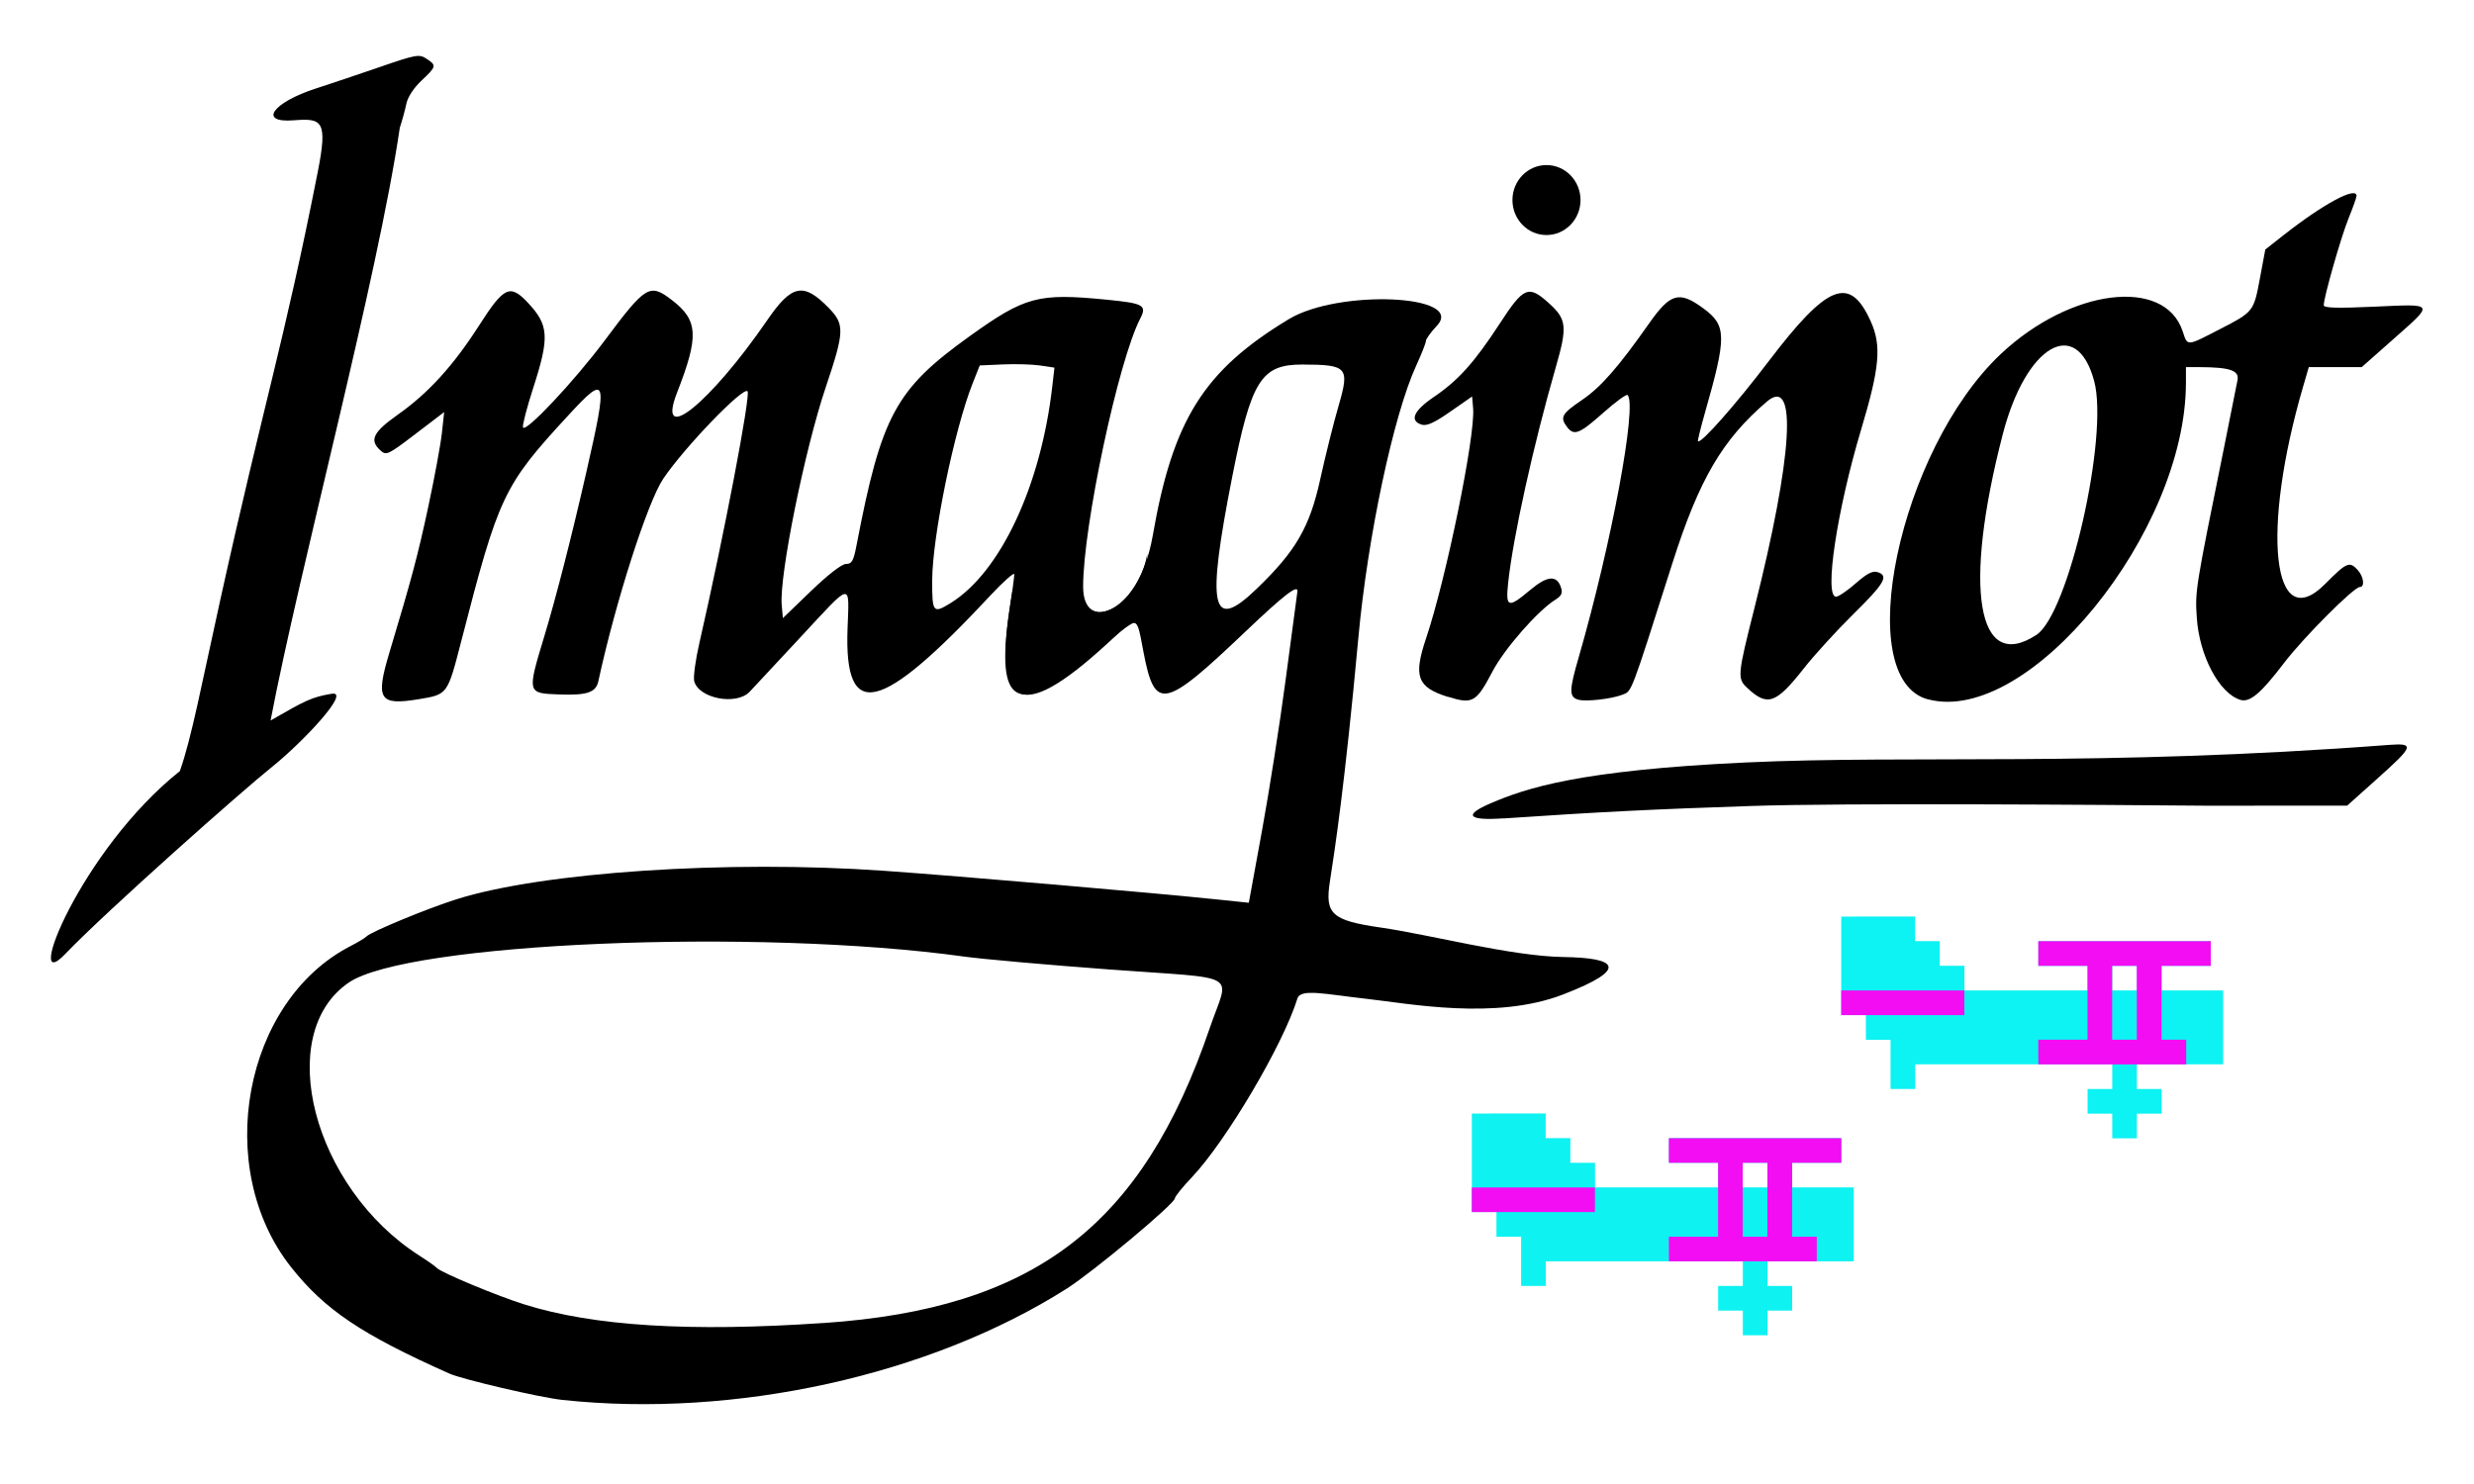 <?xml version="1.0" encoding="UTF-8" standalone="no"?>
<!-- Created with Inkscape (http://www.inkscape.org/) -->

<svg
   width="175"
   height="105"
   viewBox="0 0 46.302 27.781"
   version="1.1"
   id="svg1"
   xml:space="preserve"
   inkscape:version="1.3 (0e150ed, 2023-07-21)"
   sodipodi:docname="imaginot.svg"
   xmlns:inkscape="http://www.inkscape.org/namespaces/inkscape"
   xmlns:sodipodi="http://sodipodi.sourceforge.net/DTD/sodipodi-0.dtd"
   xmlns="http://www.w3.org/2000/svg"
   xmlns:svg="http://www.w3.org/2000/svg"><sodipodi:namedview
   id="namedview1"
   pagecolor="#ffffff"
   bordercolor="#000000"
   borderopacity="0.25"
   inkscape:showpageshadow="2"
   inkscape:pageopacity="0.0"
   inkscape:pagecheckerboard="0"
   inkscape:deskcolor="#d1d1d1"
   inkscape:document-units="mm"
   inkscape:zoom="1.4142136"
   inkscape:cx="89.802559"
   inkscape:cy="92.277432"
   inkscape:window-width="1456"
   inkscape:window-height="916"
   inkscape:window-x="0"
   inkscape:window-y="38"
   inkscape:window-maximized="0"
   inkscape:current-layer="layer1" />&#10;     <style
   id="style1">&#10;       path, ellipse { fill: black; }&#10;       @media (prefers-color-scheme: dark) {&#10;         path, ellipse { fill: #d4dbe2; }&#10;       }&#10;     </style>&#10;     <defs
   id="defs1" /><g
   inkscape:label="Layer 1"
   inkscape:groupmode="layer"
   id="layer1"
   transform="translate(-71.66,-206.836)"><g
     id="g1"
     transform="translate(-4.366,-4.233)"><path
       style="stroke-width:0.348"
       d="m 97.404,223.074 c -0.001,-0.519 -0.029,-0.513 -0.878,0.208 -1.459,1.239 -1.881,1.037 -1.609,-0.77 0.05,-0.335 0.092,-0.646 0.092,-0.692 1.98e-4,-0.045 -0.2,0.132 -0.445,0.394 -2.069,2.218 -2.738,2.375 -2.676,0.63 0.032,-0.89 0.1,-0.902 -0.876,0.149 -0.447,0.481 -0.877,0.943 -0.956,1.026 -0.248,0.262 -0.956,0.126 -1.038,-0.2 -0.019,-0.076 0.025,-0.401 0.099,-0.721 0.455,-1.987 0.963,-4.641 0.899,-4.705 -0.086,-0.086 -1.176,1.045 -1.576,1.636 -0.294,0.435 -0.894,2.307 -1.216,3.794 -0.045,0.21 -0.213,0.266 -0.738,0.246 -0.598,-0.022 -0.597,-0.018 -0.268,-1.106 0.218,-0.722 0.504,-1.838 0.782,-3.057 0.407,-1.784 0.387,-1.848 -0.341,-1.058 -1.211,1.313 -1.298,1.497 -2,4.222 -0.259,1.004 -0.254,0.998 -0.789,1.087 -0.748,0.124 -0.821,0.011 -0.556,-0.872 0.413,-1.372 0.533,-1.822 0.728,-2.733 0.116,-0.54 0.23,-1.159 0.254,-1.376 l 0.043,-0.393 -0.539,0.411 c -0.514,0.392 -0.544,0.406 -0.654,0.307 -0.212,-0.192 -0.139,-0.341 0.323,-0.668 0.575,-0.406 1.041,-0.918 1.527,-1.677 0.46,-0.719 0.575,-0.774 0.902,-0.428 0.401,0.424 0.416,0.647 0.109,1.598 -0.12,0.37 -0.207,0.705 -0.193,0.743 0.041,0.114 0.958,-0.862 1.529,-1.626 0.768,-1.03 0.841,-1.074 1.25,-0.763 0.501,0.382 0.519,0.676 0.105,1.737 -0.398,1.021 0.615,0.207 1.691,-1.36 0.456,-0.664 0.675,-0.707 1.145,-0.226 0.303,0.311 0.299,0.439 -0.055,1.49 -0.395,1.174 -0.871,3.532 -0.823,4.073 l 0.022,0.246 0.526,-0.507 c 0.32,-0.308 0.577,-0.507 0.656,-0.507 0.109,0 0.14,-0.056 0.197,-0.353 0.466,-2.427 0.73,-2.916 2.113,-3.908 1.04,-0.746 1.283,-0.812 2.557,-0.687 0.705,0.069 0.768,0.104 0.638,0.356 -0.409,0.791 -1.068,3.884 -1.068,5.015 0,0.922 1.026,0.4 1.201,-0.611 m -3.682,0.921 c 0.932,-0.576 1.691,-2.195 1.904,-4.06 l 0.04,-0.348 -0.269,-0.04 c -0.148,-0.022 -0.462,-0.031 -0.699,-0.02 l -0.43,0.019 -0.134,0.338 c -0.344,0.869 -0.754,2.868 -0.756,3.69 -0.001,0.6 0.017,0.622 0.344,0.421 z"
       id="path1" /><path
       style="stroke-width:0.348"
       d="m 112.114,224.163 c -1.45,-0.377 -0.548,-4.672 1.358,-6.467 1.302,-1.226 3.067,-1.446 3.404,-0.424 0.094,0.284 0.065,0.285 0.708,-0.047 0.619,-0.32 0.622,-0.323 0.74,-0.959 l 0.098,-0.526 0.347,-0.273 c 0.745,-0.585 1.361,-0.915 1.361,-0.73 0,0.028 -0.067,0.215 -0.148,0.415 -0.142,0.349 -0.466,1.484 -0.466,1.631 0,0.052 0.251,0.059 0.952,0.027 1.136,-0.052 1.123,-0.075 0.355,0.604 l -0.597,0.528 h -0.495 -0.495 l -0.103,0.353 c -0.797,2.721 -0.577,4.702 0.412,3.703 0.399,-0.403 0.454,-0.427 0.607,-0.258 0.112,0.124 0.137,0.318 0.04,0.318 -0.113,0 -1.053,0.943 -1.419,1.422 -0.434,0.57 -0.64,0.744 -0.817,0.691 -0.395,-0.12 -0.769,-0.824 -0.816,-1.539 -0.033,-0.503 -0.031,-0.518 0.51,-3.185 0.123,-0.608 0.237,-1.178 0.253,-1.266 0.031,-0.177 -0.147,-0.237 -0.705,-0.239 l -0.261,-6.9e-4 -6e-5,0.292 c -3.5e-4,2.799 -2.943,6.418 -4.821,5.929 z m 2.025,-1.209 c 0.601,-0.394 1.358,-3.722 1.08,-4.753 -0.33,-1.227 -1.278,-0.673 -1.711,1 -0.747,2.883 -0.478,4.48 0.631,3.753 z"
       id="path53" /><path
       style="stroke-width:0.348"
       d="m 105.563,224.167 c -0.173,-0.05 -0.172,-0.173 0.011,-0.799 0.613,-2.125 1.096,-4.72 0.913,-4.904 -0.021,-0.021 -0.227,0.129 -0.457,0.334 -0.446,0.396 -0.546,0.435 -0.676,0.264 -0.137,-0.18 -0.1,-0.247 0.275,-0.502 0.356,-0.241 0.682,-0.613 1.261,-1.437 0.4,-0.569 0.564,-0.614 1.018,-0.279 0.433,0.32 0.436,0.519 0.027,1.952 -0.081,0.285 -0.14,0.525 -0.131,0.534 0.053,0.053 0.708,-0.688 1.318,-1.491 1.108,-1.458 1.523,-1.622 1.914,-0.758 0.207,0.457 0.171,0.865 -0.178,2.029 -0.452,1.508 -0.696,3.13 -0.47,3.13 0.046,0 0.211,-0.113 0.368,-0.25 0.208,-0.183 0.317,-0.24 0.408,-0.211 0.216,0.068 0.138,0.204 -0.45,0.785 -0.316,0.312 -0.73,0.765 -0.921,1.008 -0.531,0.676 -0.688,0.73 -1.069,0.373 -0.186,-0.174 -0.18,-0.238 0.137,-1.493 0.718,-2.847 0.809,-4.359 0.233,-3.865 -0.835,0.715 -1.268,1.455 -1.767,3.021 -0.796,2.499 -0.757,2.396 -0.939,2.467 -0.202,0.079 -0.681,0.133 -0.821,0.093 z"
       id="path52" /><path
       style="stroke-width:0.348"
       d="m 103.125,224.115 c -0.575,-0.179 -0.65,-0.38 -0.41,-1.094 0.38,-1.132 0.926,-3.801 0.881,-4.31 l -0.019,-0.22 -0.408,0.284 c -0.301,0.21 -0.442,0.274 -0.537,0.243 -0.231,-0.073 -0.15,-0.26 0.224,-0.514 0.463,-0.314 0.762,-0.647 1.238,-1.377 0.451,-0.693 0.538,-0.728 0.923,-0.38 0.331,0.299 0.345,0.437 0.127,1.194 -0.421,1.462 -0.8,3.179 -0.892,4.038 -0.05,0.468 -0.003,0.484 0.413,0.134 0.321,-0.27 0.5,-0.283 0.577,-0.042 0.032,0.1 0.008,0.154 -0.104,0.223 -0.326,0.201 -0.956,0.919 -1.179,1.345 -0.304,0.579 -0.372,0.618 -0.832,0.474 z"
       id="path51" /><path
       style="stroke-width:0.348"
       d="m 79.392,225.504 c 0.22,-0.621 0.403,-1.606 0.763,-3.233 0.807,-3.654 1.186,-4.779 1.818,-7.983 0.191,-0.969 0.081,-1.008 -0.45,-0.967 -0.671,0.053 -0.4,-0.332 0.42,-0.597 0.253,-0.082 0.789,-0.262 1.19,-0.4 0.683,-0.236 0.739,-0.245 0.875,-0.156 0.192,0.125 0.187,0.146 -0.094,0.41 -0.143,0.134 -0.257,0.308 -0.282,0.43 -0.023,0.112 -0.079,0.317 -0.124,0.454 -0.413,2.816 -1.878,8.261 -2.418,11.095 0.647,-0.373 0.77,-0.439 1.145,-0.501 0.374,-0.061 -0.558,0.92 -1.114,1.366 -0.557,0.445 -3.094,2.692 -3.882,3.513 -0.788,0.821 0.294,-1.951 2.153,-3.431 z"
       id="path50"
       sodipodi:nodetypes="csssssssssczzzc" /><path
       style="opacity:1;stroke-width:0.533"
       d="m 96.576,222.53 c 0.454,0 0.878,-0.592 1.024,-1.432 0.377,-2.171 0.956,-3.093 2.546,-4.054 0.934,-0.565 3.319,-0.459 2.772,0.123 -0.113,0.12 -0.205,0.248 -0.205,0.284 0,0.036 -0.082,0.245 -0.183,0.464 -0.424,0.924 -0.908,3.202 -1.082,5.097 -0.255,2.773 -0.44,3.961 -0.533,4.563 -0.093,0.601 0.028,0.725 0.952,0.858 0.924,0.133 2.444,0.538 3.425,0.552 0.981,0.014 1.253,0.213 -0.012,0.701 -1.264,0.488 -2.89,0.169 -3.673,0.082 -0.783,-0.087 -1.24,-0.2 -1.3,-0.005 -0.265,0.859 -1.332,2.666 -1.974,3.344 -0.175,0.184 -0.318,0.362 -0.318,0.394 -0.001,0.101 -1.527,1.375 -2.022,1.69 -2.563,1.627 -6.21,2.432 -9.443,2.085 l -3.2e-5,2e-5 c -0.418,-0.045 -1.866,-0.383 -2.114,-0.493 -1.648,-0.735 -2.332,-1.195 -2.964,-1.995 -1.467,-1.856 -0.888,-4.977 1.114,-6.008 0.139,-0.072 0.274,-0.153 0.3,-0.181 0.08,-0.086 1.147,-0.527 1.688,-0.697 1.611,-0.507 5.07,-0.737 7.991,-0.532 1.41,0.099 5.088,0.416 6.259,0.539 l 0.574,0.06 0.247,-1.351 c 0.136,-0.743 0.334,-2.006 0.44,-2.807 0.106,-0.801 0.206,-1.55 0.222,-1.664 0.022,-0.152 -0.241,0.05 -0.981,0.754 -1.527,1.453 -1.688,1.484 -1.902,0.36 -0.131,-0.688 -0.091,-0.679 -0.678,-0.141 -1.666,1.528 -2.168,1.244 -1.769,-1.001 m -3.541,13.718 c 3.948,-0.269 5.967,-1.811 7.233,-5.528 0.361,-1.06 0.629,-0.905 -1.877,-1.091 -1.163,-0.086 -2.389,-0.195 -2.725,-0.242 -3.884,-0.538 -10.423,-0.261 -11.515,0.488 -1.414,0.969 -0.668,3.842 1.328,5.114 0.151,0.096 0.295,0.198 0.321,0.227 0.075,0.085 1.132,0.525 1.644,0.685 1.295,0.405 3.093,0.516 5.591,0.346 z m 8.104,-13.741 c 0.737,-0.708 0.998,-1.157 1.195,-2.057 0.095,-0.432 0.249,-1.051 0.344,-1.377 0.209,-0.718 0.166,-0.767 -0.681,-0.769 -0.769,-9e-4 -0.955,0.296 -1.31,2.099 -0.487,2.473 -0.392,2.915 0.451,2.105 z"
       id="path55"
       sodipodi:nodetypes="ccssscszzzzzssccsssssscssccscssscssscssscsssscss" /><path
       style="stroke-width:0.514"
       d="m 104.158,226.389 c -0.658,0.045 -0.754,-0.06 -0.227,-0.285 0.65,-0.278 1.631,-0.615 4.762,-0.761 3.131,-0.146 6.573,0.087 12.055,-0.33 0.485,-0.037 0.433,0.039 -0.227,0.63 l -0.567,0.508 -2.653,9e-4 c -1.888,-0.015 -6.744,-0.055 -8.52,0.006 -1.776,0.059 -2.798,0.109 -4.624,0.233 z"
       id="path62"
       sodipodi:nodetypes="sszsscczs" /><ellipse
       style="opacity:1;stroke-width:0.069"
       id="path64"
       cx="104.969"
       cy="214.814"
       rx="0.637"
       ry="0.655" /></g><g
     id="g819210"
     transform="matrix(1.089,0,0,1.089,-7.641,-25.253)"><path
       id="path819211"
       style="fill:#0df2f2;fill-opacity:1"
       d="m 104.464,228.878 v 0.635 0.635 0.212 0.212 h 0.423 v 0.212 0.212 h 0.212 0.212 v 0.423 0.423 h 0.212 0.212 v -0.212 -0.212 h 1.058 1.058 1.27 v 0.212 0.212 h -0.212 -0.212 v 0.212 0.212 h 0.212 0.212 v 0.212 0.212 h 0.212 0.212 v -0.212 -0.212 h 0.212 0.212 v -0.212 -0.212 h -0.212 -0.212 v -0.212 -0.212 h 0.847 0.318 0.317 v -0.635 -0.635 h -0.529 -0.529 v -0.423 h 0.423 0.423 v -0.212 -0.212 h -1.482 -1.482 v 0.212 0.212 h 0.423 0.423 v 0.423 h -1.058 -1.058 v -0.212 -0.212 h -0.212 -0.212 v -0.212 -0.212 h -0.212 -0.212 v -0.212 -0.212 h -0.635 z m 4.656,0.847 h 0.212 0.212 v 0.423 h -0.212 -0.212 z" /><path
       style="fill:#f20df2;fill-opacity:1"
       d="m 107.85,231.207 v -0.212 h 0.423 0.423 v -0.635 -0.635 h -0.423 -0.423 v -0.212 -0.212 h 1.482 1.482 v 0.212 0.212 h -0.423 -0.423 v 0.635 0.635 h 0.212 0.212 v 0.212 0.212 h -1.27 -1.27 z m 1.693,-0.847 v -0.635 h -0.212 -0.212 v 0.635 0.635 h 0.212 0.212 z m -5.08,0 v -0.212 h 1.058 1.058 v 0.212 0.212 h -1.058 -1.058 z"
       id="path2" /></g><g
     id="g4"
     transform="matrix(1.089,0,0,1.089,-14.555,-21.566)"><path
       id="path3"
       style="fill:#0ef2f2;fill-opacity:1"
       d="m 104.464,228.878 v 0.635 0.635 0.212 0.212 h 0.423 v 0.212 0.212 h 0.212 0.212 v 0.423 0.423 h 0.212 0.212 v -0.212 -0.212 h 1.058 1.058 1.27 v 0.212 0.212 h -0.212 -0.212 v 0.212 0.212 h 0.212 0.212 v 0.212 0.212 h 0.212 0.212 v -0.212 -0.212 h 0.212 0.212 v -0.212 -0.212 h -0.212 -0.212 v -0.212 -0.212 h 0.847 0.318 0.317 v -0.635 -0.635 h -0.529 -0.529 v -0.423 h 0.423 0.423 v -0.212 -0.212 h -1.482 -1.482 v 0.212 0.212 h 0.423 0.423 v 0.423 h -1.058 -1.058 v -0.212 -0.212 h -0.212 -0.212 v -0.212 -0.212 h -0.212 -0.212 v -0.212 -0.212 h -0.635 z m 4.656,0.847 h 0.212 0.212 v 0.423 h -0.212 -0.212 z" /><path
       style="fill:#f20df2;fill-opacity:1"
       d="m 107.85,231.207 v -0.212 h 0.423 0.423 v -0.635 -0.635 h -0.423 -0.423 v -0.212 -0.212 h 1.482 1.482 v 0.212 0.212 h -0.423 -0.423 v 0.635 0.635 h 0.212 0.212 v 0.212 0.212 h -1.27 -1.27 z m 1.693,-0.847 v -0.635 h -0.212 -0.212 v 0.635 0.635 h 0.212 0.212 z m -5.08,0 v -0.212 h 1.058 1.058 v 0.212 0.212 h -1.058 -1.058 z"
       id="path4" /></g></g></svg>
